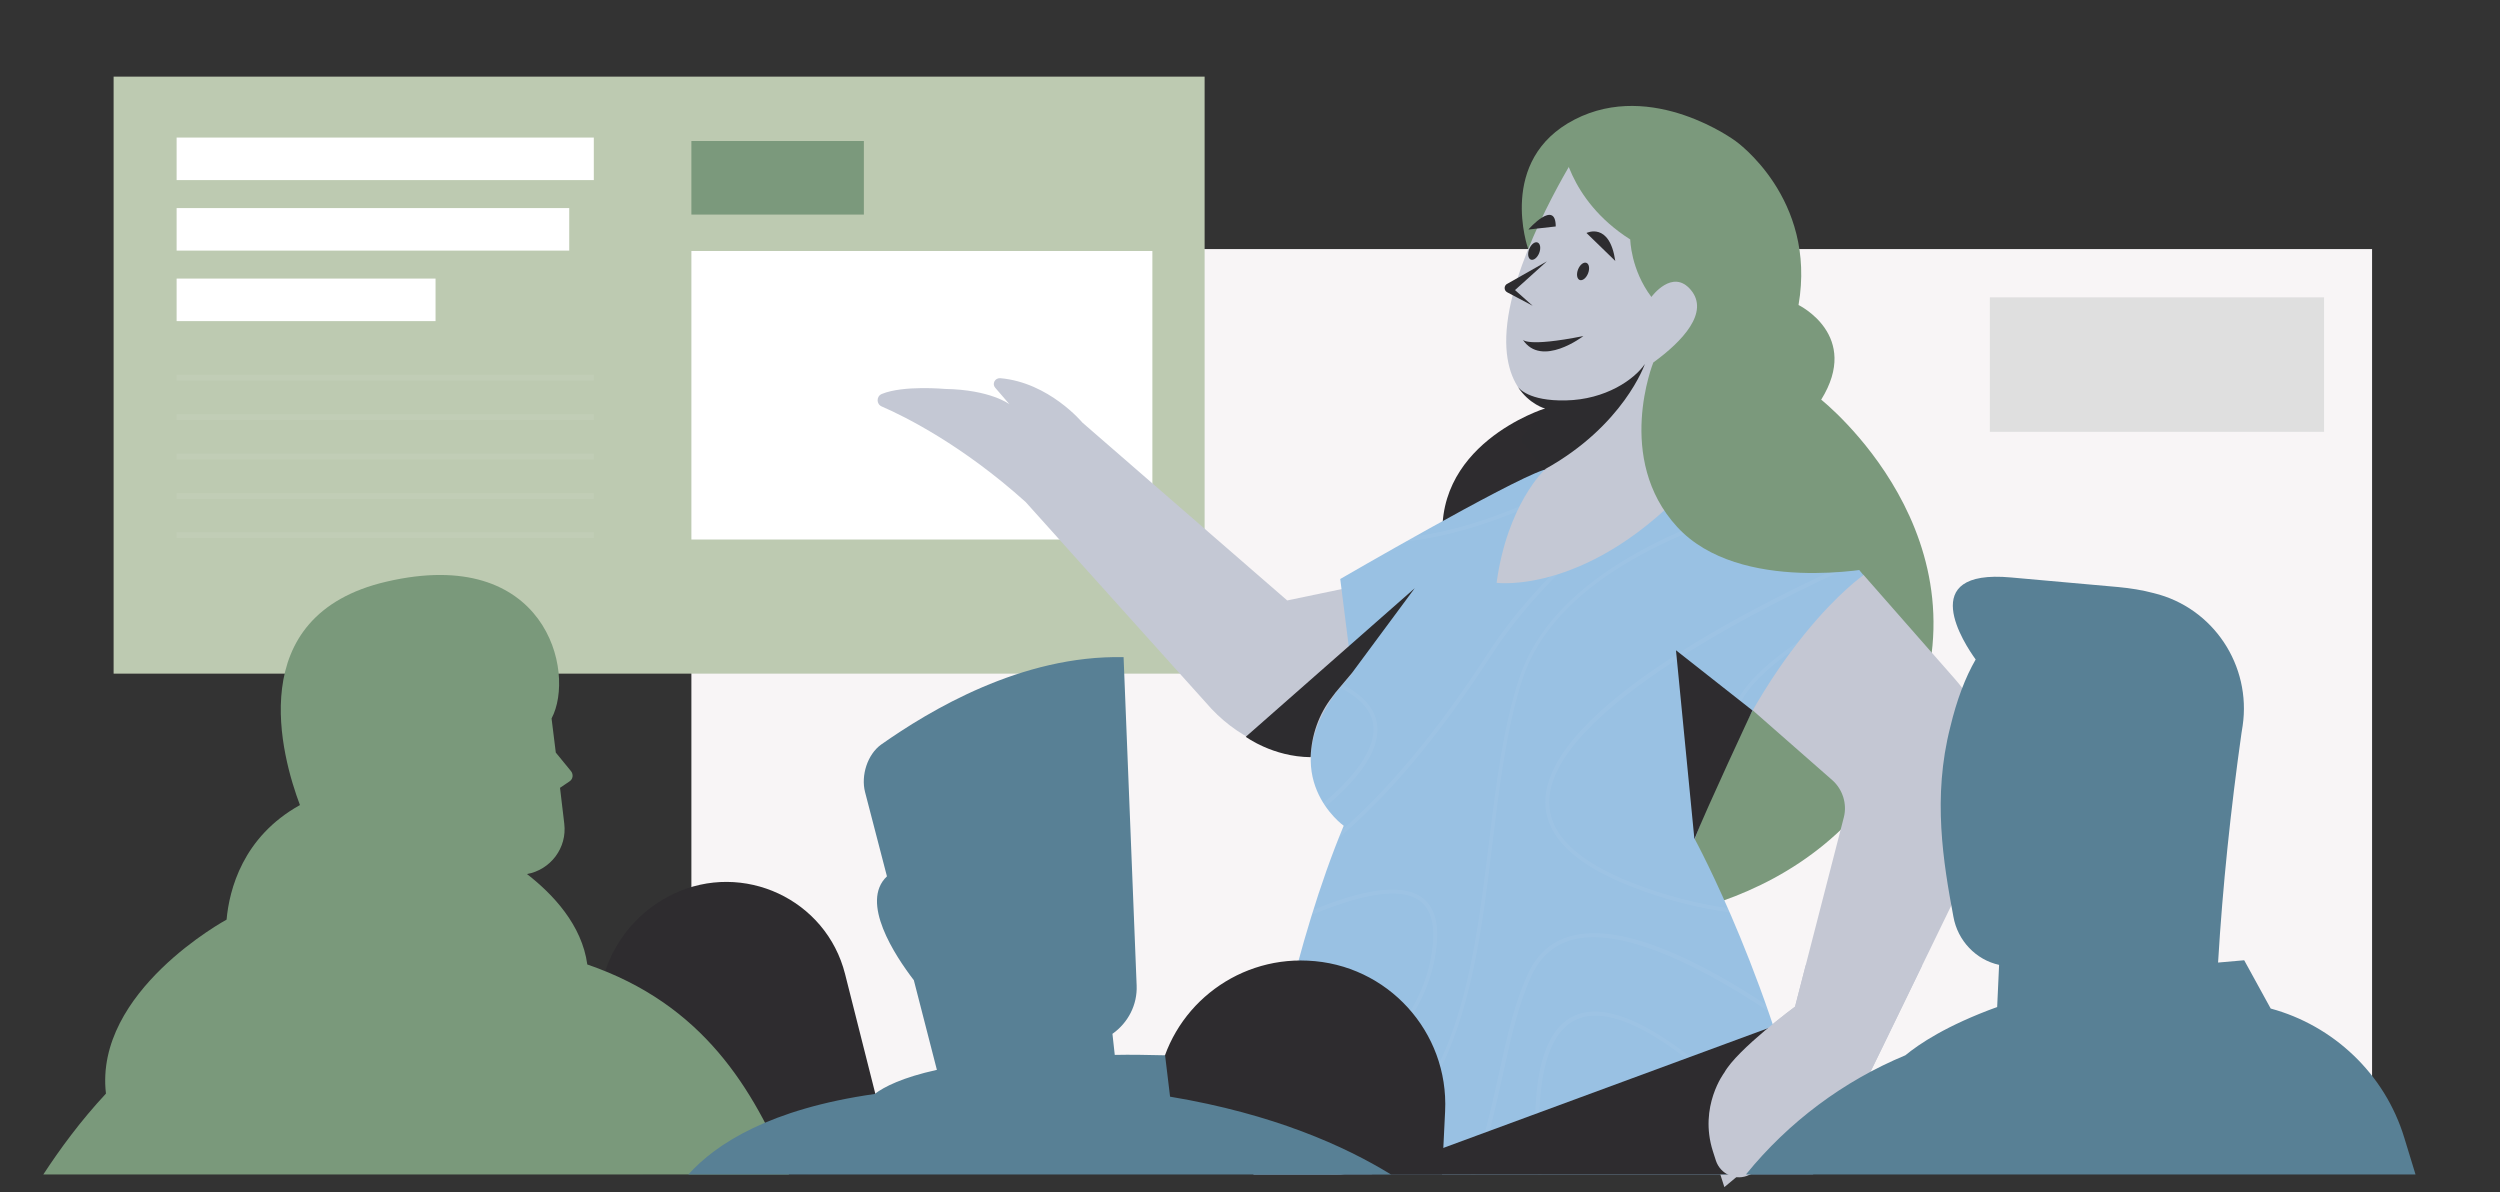 <svg xmlns="http://www.w3.org/2000/svg" width="239" height="114" fill="none" viewBox="0 0 239 114">
    <rect x="0" y="0" width="239" height="114" fill="#333333" stroke="none"/>
    <path fill="#F8F5F6" d="M226.77 23.811H66.097v81.177H226.77V23.811z"/>
    <path fill="#BDCAB1" d="M115.161 7.326h-104.3V64.4h104.3V7.326z"/>
    <path fill="#fff" d="M110.167 23.994h-44.07v27.584h44.07V23.994zM56.769 13.151H16.885v4.066h39.883v-4.066z"/>
    <g opacity=".25">
        <path fill="#fff" d="M56.769 35.827H16.885v.549h39.883v-.55zM56.769 39.6H16.885v.55h39.883v-.55zM56.769 43.373H16.885v.55h39.883v-.55zM56.769 47.146H16.885v.55h39.883v-.55zM56.769 50.882H16.885v.55h39.883v-.55z" opacity=".25"/>
    </g>
    <path fill="#fff" d="M54.418 19.892H16.885v4.066h37.533v-4.066zM41.638 26.632H16.885v4.066h24.753v-4.066z"/>
    <path fill="#7B997C" d="M82.586 13.48h-16.49v7.034h16.49v-7.033z"/>
    <path fill="#7B997C" fill-rule="evenodd" d="M151.887 27.474l-5.802-3.7s-3.012-8.498 4.443-12.345c7.456-3.846 15.388 2.052 15.388 2.052s7.786 5.458 6.023 15.678c0 0 5.986 2.894 2.167 9.049 0 0 16.747 13.224 8.41 31.796-8.337 18.573-29.123 18.317-30.408 18.317-1.286 0-15.866-22.822-15.866-22.822l3.159-12.675 10.834-11.869 1.652-13.48z" clip-rule="evenodd"/>
    <path fill="#C4C7D3" fill-rule="evenodd" d="M171.459 57.403L167.53 67.88l7.639 6.704c.991.879 1.432 2.27 1.101 3.553l-4.664 18.096s-5.545 4.103-6.757 6.301c0 0-2.461 3.224-1.102 7.51l1.102 3.443 7.382-6.154.514 2.198s2.975-.843 4.774-4.469c1.175-2.308 7.308-14.946 11.605-23.811 2.608-5.385 1.726-11.796-2.203-16.302l-8.778-10-6.684 2.454z" clip-rule="evenodd"/>
    <path fill="#2E2C2F" fill-rule="evenodd" d="M150.05 39.087l-2.35-.037s-11.238 3.48-9.659 13.627c1.579 10.148 20.566.88 20.419.22-.184-.696-8.41-13.81-8.41-13.81z" clip-rule="evenodd"/>
    <path fill="#C4C8D4" fill-rule="evenodd" d="M130.953 55.754l-7.896 1.649-19.575-16.998s-3.195-3.846-7.859-4.25c-.514-.036-.808.55-.477.917l1.358 1.575s-1.8-1.392-6.17-1.465c0 0-3.966-.367-6.022.476-.551.22-.551.989 0 1.209 2.203.952 7.712 3.7 13.735 9.121l17.775 19.782c2.901 3.077 7.014 4.762 11.238 4.579l12.523-.586-8.63-16.009z" clip-rule="evenodd"/>
    <path fill="#99C1E3" fill-rule="evenodd" d="M128.458 78.943c-4.665 11.21-7.345 25.276-8.631 33.335h53.509c-3.526-17.766-11.311-32.053-11.311-32.053 6.426-18.573 16.122-25.24 16.122-25.24l-1.689-2.051c-11.716-12.455-25.598-9.085-28.94-7.986-3.342 1.099-19.391 10.404-19.391 10.404l1.139 9.011-1.543 1.832c-5.839 8.059.735 12.748.735 12.748z" clip-rule="evenodd"/>
    <g fill="#fff" opacity=".2">
        <path d="M134.44 51.762c7.713-.88 15.168-4.69 20.383-8.023-.257 0-.514.037-.735.037-4.921 3.077-11.715 6.52-18.803 7.51-.294.146-.551.293-.845.476zM131.648 70.26c.184-1.501-.44-2.82-1.873-3.919-.44-.366-.918-.623-1.432-.88l-.257.294c.514.22.992.513 1.469.879 1.322 1.026 1.91 2.198 1.726 3.553-.257 2.052-2.13 4.36-4.774 6.594l.22.33c3.048-2.564 4.701-4.872 4.921-6.85zM142.264 62.422c-5.032 7.766-9.549 13.04-13.993 16.96-.11.257-.22.513-.293.733 4.664-3.993 9.364-9.414 14.616-17.51 4.885-7.51 12.45-13.627 19.575-18.206-.184-.037-.331-.074-.514-.11-7.052 4.579-14.544 10.66-19.391 18.133zM147.736 76.745c.036 3.187 2.791 5.898 8.153 7.986 3.342 1.319 6.5 2.088 9.475 2.49-.074-.146-.11-.256-.184-.402-2.864-.403-5.949-1.172-9.144-2.418-5.215-2.051-7.896-4.616-7.933-7.656-.073-8.865 21.998-19.525 29.197-22.749l-.257-.293c-7.419 3.297-29.417 13.884-29.307 23.042z" opacity=".2"/>
        <path d="M165.548 69.052c0 .586.184 1.172.478 1.685.073-.146.147-.256.22-.403-.22-.403-.33-.842-.33-1.319-.037-2.16 2.24-4.542 5.251-6.703.257-.33.478-.66.735-.953-4.224 2.858-6.39 5.458-6.354 7.693zM145.24 64.84c-1.542 4.688-2.204 10.073-2.901 15.788-1.58 12.858-3.195 26.082-15.241 31.65h.771c3.966-1.978 7.051-4.982 9.255-8.975 3.562-6.447 4.59-14.653 5.545-22.638.698-5.678 1.359-11.063 2.865-15.716 3.011-9.158 14.433-14.286 24.789-17.07-.147-.11-.293-.183-.477-.293-.184.036-.404.11-.588.146-9.218 2.638-20.933 7.73-24.018 17.107z" opacity=".2"/>
        <path d="M137.342 90.372c.258-2.418-.367-4.03-1.762-4.799-1.91-1.025-5.252-.55-9.99 1.392-.036.147-.11.293-.147.477 4.407-1.832 8.007-2.601 9.953-1.54 1.285.697 1.8 2.199 1.579 4.433-.844 8.426-8.52 13.738-16.306 16.961-.037.147-.037.293-.073.44 10.246-4.213 16.012-10.147 16.746-17.364zM150.637 89.383c-2.056.403-3.599 1.649-4.517 3.627-1.322 2.784-2.056 6.117-2.828 9.671-.734 3.297-1.469 6.667-2.681 9.597h.404c1.212-2.93 1.91-6.227 2.645-9.487.771-3.517 1.505-6.85 2.791-9.598.881-1.868 2.313-3.04 4.26-3.444 3.966-.805 10.283 1.576 18.289 6.887-.073-.22-.147-.403-.22-.622-6.244-4.103-13.295-7.62-18.143-6.63z" opacity=".2"/>
        <path d="M150.415 97.15c-2.57 1.245-3.782 5.054-3.636 11.245.037 1.356.147 2.674.258 3.883h.367c-.514-5.201-.588-12.93 3.195-14.763 4.04-1.978 11.495 3.004 22.145 14.763h.478c-10.908-12.125-18.583-17.18-22.807-15.129z" opacity=".2"/>
    </g>
    <path fill="#2E2C2F" fill-rule="evenodd" d="M173.333 112.278c-.992-5.092-2.351-9.891-3.783-14.177l-38.451 14.177h42.234z" clip-rule="evenodd"/>
    <path fill="#C4C8D4" fill-rule="evenodd" d="M150.785 14.617s-5.839 9.194-6.684 16.264c-.845 7.07 3.599 8.17 3.599 8.17l-.037 5.824 12.597 2.015 5.656-26.522-15.131-5.751z" clip-rule="evenodd"/>
    <path fill="#2D2C2F" fill-rule="evenodd" d="M157.248 34.8c-.992 1.466-3.746 3.408-7.566 3.48-3.562.074-4.48-1.171-4.59-1.318 1.102 1.685 2.607 2.088 2.607 2.088l-.036 5.825c7.565-4.176 9.585-10.074 9.585-10.074z" clip-rule="evenodd"/>
    <path fill="#C4C8D4" fill-rule="evenodd" d="M157.103 43.3l-9.438 1.611s-3.562 3.297-4.591 10.807c0 0 8.961 1.209 18.914-9.818l-4.885-2.6z" clip-rule="evenodd"/>
    <path fill="#7B997C" fill-rule="evenodd" d="M149.315 13.48s.478 5.569 6.538 9.415c0 0 .036 2.858 2.019 5.495 0 0 2.02-2.784 3.783-.66 1.763 2.125-.771 4.873-3.599 6.924 0 0-3.709 9.195 2.277 15.716 5.986 6.52 18.987 3.883 18.987 3.883l-11.275-24.251-2.13-12.418-16.6-4.103z" clip-rule="evenodd"/>
    <path fill="#2D2C2F" fill-rule="evenodd" d="M150.416 39.746l-2.755 5.165-2.313-2.894 2.35-2.967 2.718.696zM151.371 32.127s-4.003 3.077-5.803.33c0 0 .294.768 5.803-.33zM146.524 29.233l-2.423-1.283c-.368-.183-.331-.696.036-.842l3.746-2.125-3.048 2.748 1.689 1.502zM154.421 24.947l-2.754-2.675s2.203-1.098 2.754 2.675zM148.728 21.65l-2.608.293c0-.037 2.608-2.93 2.608-.293z" clip-rule="evenodd"/>
    <path fill="#2D2C2F" d="M151.819 26.134c.177-.452.107-.902-.158-1.005-.264-.104-.622.18-.8.631-.177.453-.107.903.158 1.006.264.103.622-.18.8-.632zM147.148 24.186c.177-.452.107-.902-.158-1.006-.264-.103-.622.18-.8.632-.177.452-.107.902.158 1.006.264.103.623-.18.8-.632z"/>
    <path fill="#2E2C2F" fill-rule="evenodd" d="M160.223 62.165l7.308 5.752s-4.444 9.487-5.546 12.308l-1.762-18.06z" clip-rule="evenodd"/>
    <path fill="#C4C7D3" fill-rule="evenodd" d="M172.635 92.24l-1.029 3.993s-5.545 4.103-6.757 6.301c0 0-2.461 3.224-1.102 7.51l.294.916c.441 1.318 1.946 1.978 3.195 1.355l5.509-2.747s2.975-.843 4.774-4.47c.735-1.428 3.342-6.813 6.243-12.82h-11.127v-.038z" clip-rule="evenodd"/>
    <path fill="#2D2C2F" d="M125.296 72.386c.074-2.088.772-4.103 2.057-5.752l.331-.44 1.542-1.83 6.023-8.133-16.159 14.213c.037 0 2.571 1.905 6.206 1.942z"/>
    <path fill="#DFDFDF" d="M222.18 28.427h-31.951v12.858h31.951V28.427z"/>
    <path fill="#2E2C2F" fill-rule="evenodd" d="M137.859 112.278l.294-6.044c.367-7.583-5.509-14.067-13.148-14.396-7.014-.33-13.184 4.652-14.286 11.575l-1.065 6.631 18.877 2.234h9.328zM61.472 112.278H77.08l8.227-1.282-4.518-17.876c-1.8-7.144-9.732-10.844-16.416-7.657-5.656 2.711-8.447 9.122-6.574 15.093l3.673 11.722z" clip-rule="evenodd"/>
    <path fill="#7A997B" d="M4.143 112.278h71.283c-3.415-8.205-8.19-16.264-19.28-20.074-.514-3.773-3.269-6.704-5.766-8.645 2.24-.403 3.856-2.491 3.562-4.836l-.404-3.407.918-.622c.33-.22.367-.66.147-.953l-1.469-1.795-.404-3.26c2.35-4.433-.55-16.631-15.792-13.078-13.845 3.224-9.989 16.778-8.263 21.357-5.472 3.04-6.757 8.096-7.014 10.953 0 0-12.67 6.85-11.532 16.631-2.424 2.601-4.407 5.312-5.986 7.729z"/>
    <path fill="#588095" fill-rule="evenodd" d="M65.806 112.279h67.17c-4.407-2.711-11.238-5.788-21.117-7.437l-.477-3.956c-1.69-.037-3.305-.073-4.811-.037l-.221-2.014c1.506-1.063 2.388-2.785 2.314-4.616l-1.249-31.394c-9.769-.22-18.583 5.128-23.173 8.352-1.322.952-1.947 2.967-1.543 4.542l2.094 8.06c-2.608 2.454.77 7.582 2.57 9.927l2.204 8.572c-3.305.733-5.031 1.612-5.95 2.308-10.026 1.428-15.167 4.762-17.811 7.693zM230.924 112.279l-1.065-3.48c-1.873-6.191-6.831-10.77-12.78-12.382l-2.534-4.616c-.845.073-1.69.147-2.497.22.44-7.326 1.211-14.653 2.24-21.943l.11-.696c.845-5.751-2.791-11.283-8.484-12.675-1.101-.293-2.24-.476-3.415-.586l-10.246-.916c-9.218-.842-4.444 6.375-3.379 7.84-.992 1.722-1.8 3.846-2.424 6.447-1.726 6.74-.661 13.005.294 18.133.404 2.308 2.167 4.14 4.37 4.616l-.184 4.03c-4.847 1.758-7.491 3.553-8.777 4.615-5.913 2.454-11.164 6.374-15.241 11.393h64.012z" clip-rule="evenodd"/>
</svg>

